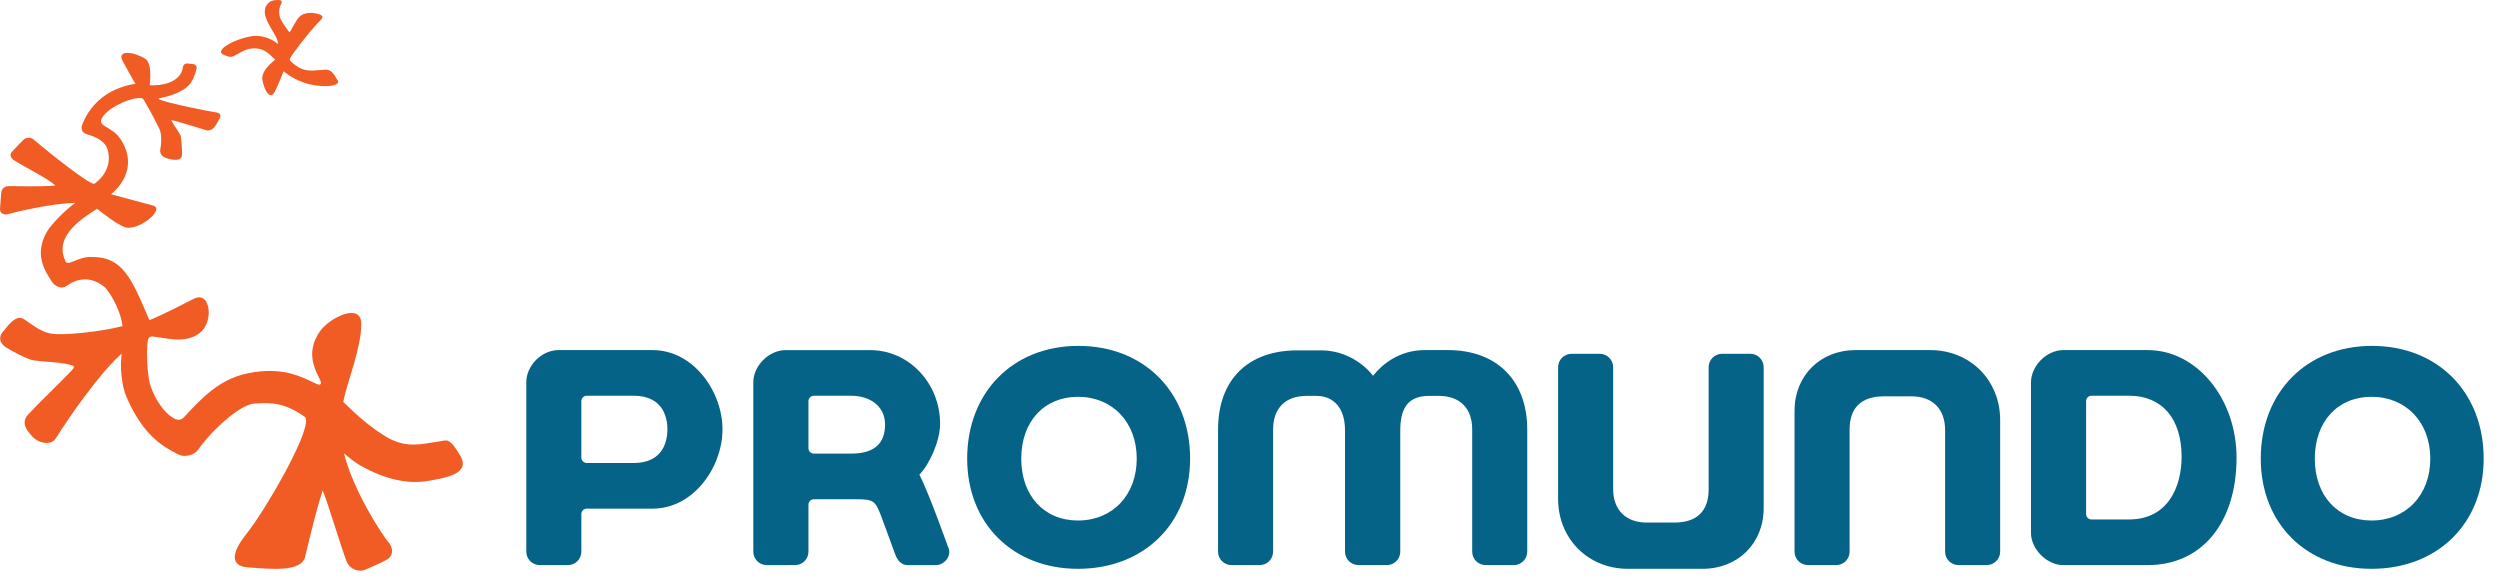 <?xml version="1.0" encoding="UTF-8"?>
<svg width="108px" height="25px" viewBox="0 0 108 25" version="1.1" xmlns="http://www.w3.org/2000/svg" xmlns:xlink="http://www.w3.org/1999/xlink">
    <!-- Generator: Sketch 52.4 (67378) - http://www.bohemiancoding.com/sketch -->
    <title>promundo-logo</title>
    <desc>Created with Sketch.</desc>
    <g id="Symbols" stroke="none" stroke-width="1" fill="none" fill-rule="evenodd">
        <g id="Header" transform="translate(-54, -18)" fill-rule="nonzero">
            <g id="promundo-logo" transform="translate(54, 18)">
                <path d="M9.708,2.389 C9.961,2.479 9.985,2.482 10.17,2.384 C10.473,2.224 10.746,2.018 11.207,2.111 C11.438,2.159 11.642,2.332 11.806,2.503 C11.886,2.586 11.82,2.498 11.886,2.586 C11.525,2.846 11.295,3.188 11.331,3.42 C11.401,3.874 11.662,4.379 11.881,3.943 C11.977,3.752 12.242,3.123 12.248,3.078 C12.789,3.522 13.468,3.751 14.167,3.717 C14.282,3.711 14.7,3.664 14.591,3.478 C14.412,3.18 14.309,3.003 14.064,3.01 C13.497,3.027 13.159,3.198 12.579,2.664 C12.482,2.574 12.516,2.553 12.562,2.469 C12.654,2.3 13.296,1.442 13.768,0.955 C13.915,0.803 14.069,0.684 13.71,0.594 C13.351,0.504 13.015,0.567 12.848,0.829 C12.745,0.992 12.641,1.163 12.557,1.329 C12.508,1.403 12.491,1.386 12.462,1.345 C12.331,1.165 12.22,1.013 12.133,0.845 C12.033,0.65 12.035,0.374 12.145,0.173 C12.18,0.108 12.199,0.022 12.08,0.005 C11.972,-0.009 11.831,0.005 11.729,0.042 C11.611,0.085 11.489,0.218 11.459,0.351 C11.437,0.459 11.428,0.566 11.456,0.669 C11.526,0.92 11.666,1.147 11.795,1.37 C11.876,1.512 11.985,1.672 12.003,1.838 C12.012,1.929 11.989,1.889 11.882,1.808 C11.749,1.706 11.337,1.507 10.931,1.556 C10.255,1.637 9.128,2.179 9.708,2.389 M19.868,19.658 C19.699,19.387 19.533,19.107 19.335,19.038 C19.249,19.008 19.11,19.05 18.957,19.071 C18.226,19.176 17.559,19.389 16.693,18.875 C16.065,18.503 15.452,17.975 14.934,17.463 C14.899,17.429 14.865,17.395 14.83,17.363 C14.963,16.598 15.608,15.062 15.608,14 C15.608,13.024 14.222,13.744 13.831,14.3 C12.914,15.606 14.156,16.552 13.802,16.615 C13.663,16.639 13.088,16.207 12.265,16.074 C11.712,15.984 11.142,16.024 10.597,16.151 C9.47,16.413 8.73,17.175 7.973,17.999 C7.851,18.131 7.71,18.184 7.52,18.078 C6.953,17.76 6.563,16.948 6.463,16.524 C6.37,16.134 6.33,15.348 6.36,14.947 C6.38,14.685 6.394,14.523 6.594,14.538 C7.119,14.578 8.065,14.905 8.691,14.33 C9.237,13.83 9.076,12.552 8.376,12.905 C7.842,13.174 7.05,13.594 6.455,13.83 C5.671,12.006 5.308,11.049 3.853,11.103 C3.274,11.125 2.89,11.569 2.808,11.235 C2.338,10.172 3.583,9.409 4.197,9.019 C4.492,9.261 5.005,9.649 5.353,9.799 C5.93,10.049 7.18,9.027 6.604,8.877 C5.886,8.69 4.824,8.394 4.8,8.393 C5.719,7.603 5.685,6.68 5.176,5.966 C5.003,5.724 4.797,5.612 4.509,5.437 C4.322,5.323 4.351,5.196 4.403,5.103 C4.631,4.696 5.417,4.293 5.955,4.24 C6.112,4.225 6.169,4.229 6.221,4.332 C6.247,4.381 6.55,4.876 6.884,5.564 C6.999,5.8 6.968,6.263 6.933,6.401 C6.843,6.776 7.207,6.854 7.431,6.891 C7.804,6.952 7.875,6.822 7.866,6.584 C7.856,6.319 7.838,5.918 7.79,5.829 C7.65,5.575 7.515,5.423 7.395,5.189 C7.555,5.2 8.761,5.58 8.89,5.621 C9.041,5.667 9.182,5.587 9.25,5.504 C9.34,5.397 9.422,5.247 9.488,5.114 C9.574,4.947 9.472,4.876 9.355,4.859 C8.97,4.801 7.293,4.469 6.896,4.3 C6.798,4.257 6.862,4.247 7.018,4.217 C7.213,4.179 7.886,4.006 8.198,3.636 C8.305,3.509 8.427,3.254 8.494,2.962 C8.512,2.887 8.46,2.788 8.361,2.77 C8.292,2.759 8.16,2.746 8.087,2.741 C7.994,2.736 7.913,2.805 7.901,2.899 C7.862,3.215 7.644,3.39 7.527,3.461 C7.29,3.61 6.99,3.673 6.708,3.683 C6.571,3.688 6.597,3.691 6.468,3.681 C6.522,3.155 6.505,2.69 6.272,2.538 C5.816,2.243 5.028,2.125 5.298,2.635 C5.409,2.841 5.816,3.579 5.851,3.619 C4.076,3.898 3.631,5.21 3.557,5.371 C3.468,5.566 3.557,5.745 3.76,5.802 C4.096,5.897 4.531,6.076 4.644,6.449 C4.812,6.996 4.612,7.551 4.081,7.936 C3.939,8.039 2.172,6.643 1.458,6.03 C1.287,5.883 1.07,5.974 1.01,6.038 C0.748,6.318 0.632,6.426 0.514,6.559 C0.427,6.658 0.425,6.811 0.62,6.933 C1.086,7.225 1.97,7.663 2.302,7.938 C2.41,8.026 2.442,8.013 2.187,8.03 C1.719,8.059 0.799,8.048 0.408,8.04 C0.241,8.036 0.077,8.099 0.05,8.349 C0.036,8.482 0.022,8.818 0.002,9.007 C-0.023,9.228 0.206,9.287 0.303,9.26 C0.742,9.137 2.263,8.78 3.258,8.765 C2.833,9.051 2.197,9.709 2.024,10.015 C1.45,11.02 1.964,11.74 2.255,12.188 C2.361,12.351 2.654,12.506 2.849,12.367 C3.31,12.041 3.848,11.901 4.478,12.365 C4.654,12.495 5.19,13.277 5.294,14.087 C4.439,14.318 2.693,14.515 2.174,14.407 C1.718,14.311 1.377,14.014 1.043,13.791 C0.677,13.547 0.315,14.119 0.115,14.345 C-0.063,14.547 -0.031,14.832 0.278,15.02 C0.533,15.174 1.19,15.53 1.45,15.568 C1.882,15.632 2.518,15.639 2.939,15.737 C3.261,15.813 3.254,15.837 3.051,16.052 C2.635,16.493 1.719,17.363 1.222,17.9 C0.878,18.27 1.181,18.607 1.328,18.778 C1.629,19.18 2.213,19.253 2.406,18.944 C3.024,17.957 4.366,16.044 5.258,15.278 C5.179,15.813 5.245,16.632 5.456,17.13 C6.179,18.831 7.091,19.331 7.714,19.636 C8.028,19.791 8.425,19.615 8.542,19.449 C9.149,18.582 10.366,17.479 10.979,17.434 C11.758,17.377 12.306,17.407 13.161,18.004 C13.61,18.317 11.529,21.967 10.6,23.127 C10.143,23.698 9.806,24.45 10.715,24.511 C11.669,24.576 13.02,24.739 13.185,24.043 C13.331,23.427 13.646,22.075 13.942,21.185 C14.171,21.753 14.721,23.586 14.963,24.231 C15.095,24.58 15.488,24.746 15.801,24.602 C16.115,24.457 16.387,24.352 16.683,24.195 C17.026,24.012 16.975,23.654 16.807,23.457 C16.525,23.129 15.272,21.233 14.86,19.584 C15.14,19.828 15.409,20.028 15.678,20.173 C16.538,20.637 17.518,20.946 18.501,20.773 C19.264,20.64 20.371,20.467 19.868,19.658" id="Shape" fill="#F15C25"></path>
                <path d="M38.234,18.345 C38.234,19.174 37.746,19.595 36.781,19.595 L35.159,19.595 C35.03,19.595 34.925,19.491 34.925,19.362 L34.925,17.33 C34.925,17.202 35.03,17.097 35.159,17.097 L36.781,17.097 C37.505,17.098 38.234,17.483 38.234,18.345 M40.948,23.611 C40.924,23.538 40.147,21.348 39.718,20.503 C40.137,20.087 40.612,19.065 40.612,18.304 C40.612,16.55 39.259,15.125 37.595,15.125 L33.936,15.125 C33.22,15.125 32.543,15.8 32.543,16.516 L32.543,23.834 C32.543,24.153 32.804,24.413 33.124,24.413 L34.346,24.412 C34.665,24.412 34.925,24.153 34.925,23.834 L34.925,21.801 C34.925,21.672 35.03,21.567 35.159,21.567 L36.995,21.567 C37.748,21.568 37.808,21.647 38.055,22.263 C38.053,22.259 38.652,23.892 38.652,23.892 C38.713,24.062 38.843,24.413 39.22,24.413 L40.439,24.413 C40.626,24.413 40.825,24.293 40.932,24.115 C40.982,24.03 41.008,23.938 41.008,23.846 C41.008,23.767 40.988,23.687 40.948,23.611" id="Shape" fill="#066388"></path>
                <path d="M83.388,15.124 L80.163,15.124 C78.634,15.124 77.524,16.227 77.524,17.744 L77.524,23.832 C77.524,24.152 77.785,24.412 78.104,24.412 L79.323,24.412 C79.643,24.412 79.903,24.152 79.903,23.832 L79.903,18.547 C79.903,17.616 80.413,17.122 81.378,17.122 L82.575,17.122 C83.485,17.122 84.028,17.667 84.028,18.575 L84.028,23.832 C84.028,24.152 84.287,24.412 84.607,24.412 L85.826,24.412 C86.146,24.412 86.407,24.152 86.407,23.832 L86.407,18.143 C86.406,16.423 85.108,15.124 83.388,15.124" id="Shape" fill="#066388"></path>
                <path d="M75.612,15.284 L74.393,15.284 C74.074,15.284 73.813,15.543 73.813,15.863 L73.813,21.149 C73.813,22.081 73.302,22.574 72.336,22.574 L71.14,22.574 C70.231,22.574 69.688,22.031 69.688,21.121 L69.688,15.863 C69.688,15.543 69.428,15.284 69.109,15.284 L67.89,15.284 C67.57,15.284 67.31,15.543 67.31,15.863 L67.31,21.553 C67.31,23.274 68.606,24.573 70.327,24.573 L73.551,24.573 C75.081,24.573 76.191,23.47 76.191,21.952 L76.191,15.863 C76.192,15.543 75.932,15.284 75.612,15.284" id="Shape" fill="#066388"></path>
                <path d="M62.553,15.124 L61.541,15.124 C60.449,15.124 59.693,15.749 59.315,16.234 C58.97,15.779 58.178,15.136 57.07,15.136 L56.045,15.136 C53.9,15.136 52.62,16.414 52.62,18.556 L52.62,23.832 C52.62,24.152 52.88,24.412 53.199,24.412 L54.418,24.412 C54.738,24.412 54.998,24.152 54.998,23.832 L54.998,18.557 C54.998,17.632 55.528,17.102 56.451,17.102 L56.862,17.102 C57.64,17.102 58.104,17.657 58.104,18.585 L58.104,23.833 C58.104,23.988 58.165,24.133 58.275,24.242 C58.385,24.352 58.53,24.412 58.684,24.412 L59.912,24.412 C60.232,24.412 60.492,24.152 60.492,23.832 L60.492,18.588 C60.492,17.56 60.88,17.102 61.748,17.102 L62.146,17.102 C63.07,17.102 63.599,17.632 63.599,18.557 L63.599,23.832 C63.599,24.152 63.859,24.412 64.178,24.412 L65.398,24.412 C65.718,24.412 65.977,24.152 65.977,23.832 L65.977,18.556 C65.978,16.439 64.665,15.124 62.553,15.124" id="Shape" fill="#066388"></path>
                <path d="M102.449,22.486 C100.985,22.486 100,21.413 100,19.814 C100,18.215 100.985,17.142 102.449,17.142 C103.944,17.142 104.989,18.242 104.989,19.814 C104.989,21.388 103.944,22.486 102.449,22.486 M102.468,14.942 C99.64,14.942 97.665,16.946 97.665,19.814 C97.665,22.615 99.632,24.573 102.449,24.573 C105.302,24.573 107.295,22.615 107.295,19.814 C107.295,16.945 105.311,14.942 102.468,14.942" id="Shape" fill="#066388"></path>
                <path d="M46.567,22.486 C45.103,22.486 44.118,21.413 44.118,19.814 C44.118,18.215 45.103,17.142 46.567,17.142 C48.062,17.142 49.107,18.242 49.107,19.814 C49.106,21.388 48.062,22.486 46.567,22.486 M46.586,14.942 C43.758,14.942 41.782,16.946 41.782,19.814 C41.782,22.615 43.75,24.573 46.567,24.573 C49.42,24.573 51.413,22.615 51.413,19.814 C51.413,16.945 49.428,14.942 46.586,14.942" id="Shape" fill="#066388"></path>
                <path d="M28.833,18.548 C28.833,18.986 28.691,20.002 27.377,20.002 L25.348,20.001 C25.219,20.001 25.114,19.897 25.114,19.768 L25.114,17.329 C25.114,17.2 25.219,17.096 25.348,17.096 L27.377,17.096 C28.691,17.097 28.833,18.112 28.833,18.548 M28.19,15.124 L24.129,15.124 C23.4,15.124 22.736,15.789 22.736,16.516 L22.736,23.832 C22.736,24.152 22.996,24.412 23.316,24.412 L24.535,24.412 C24.854,24.412 25.114,24.152 25.114,23.832 L25.114,22.207 C25.114,22.078 25.219,21.973 25.348,21.973 L28.19,21.974 C29.971,21.974 31.212,20.169 31.212,18.548 C31.212,16.93 29.971,15.124 28.19,15.124" id="Shape" fill="#066388"></path>
                <path d="M94.245,19.732 C94.245,21.041 93.649,22.44 91.976,22.44 L90.353,22.441 C90.224,22.441 90.12,22.336 90.12,22.207 L90.12,17.329 C90.12,17.2 90.224,17.095 90.354,17.095 L91.976,17.095 C93.397,17.096 94.245,18.08 94.245,19.732 M92.785,15.124 L89.134,15.124 C88.416,15.124 87.738,15.804 87.738,16.522 L87.738,23.02 C87.738,23.723 88.426,24.412 89.126,24.412 L92.785,24.412 C95.114,24.412 96.619,22.589 96.619,19.768 C96.616,17.207 94.896,15.124 92.785,15.124" id="Shape" fill="#066388"></path>
            </g>
        </g>
    </g>
</svg>